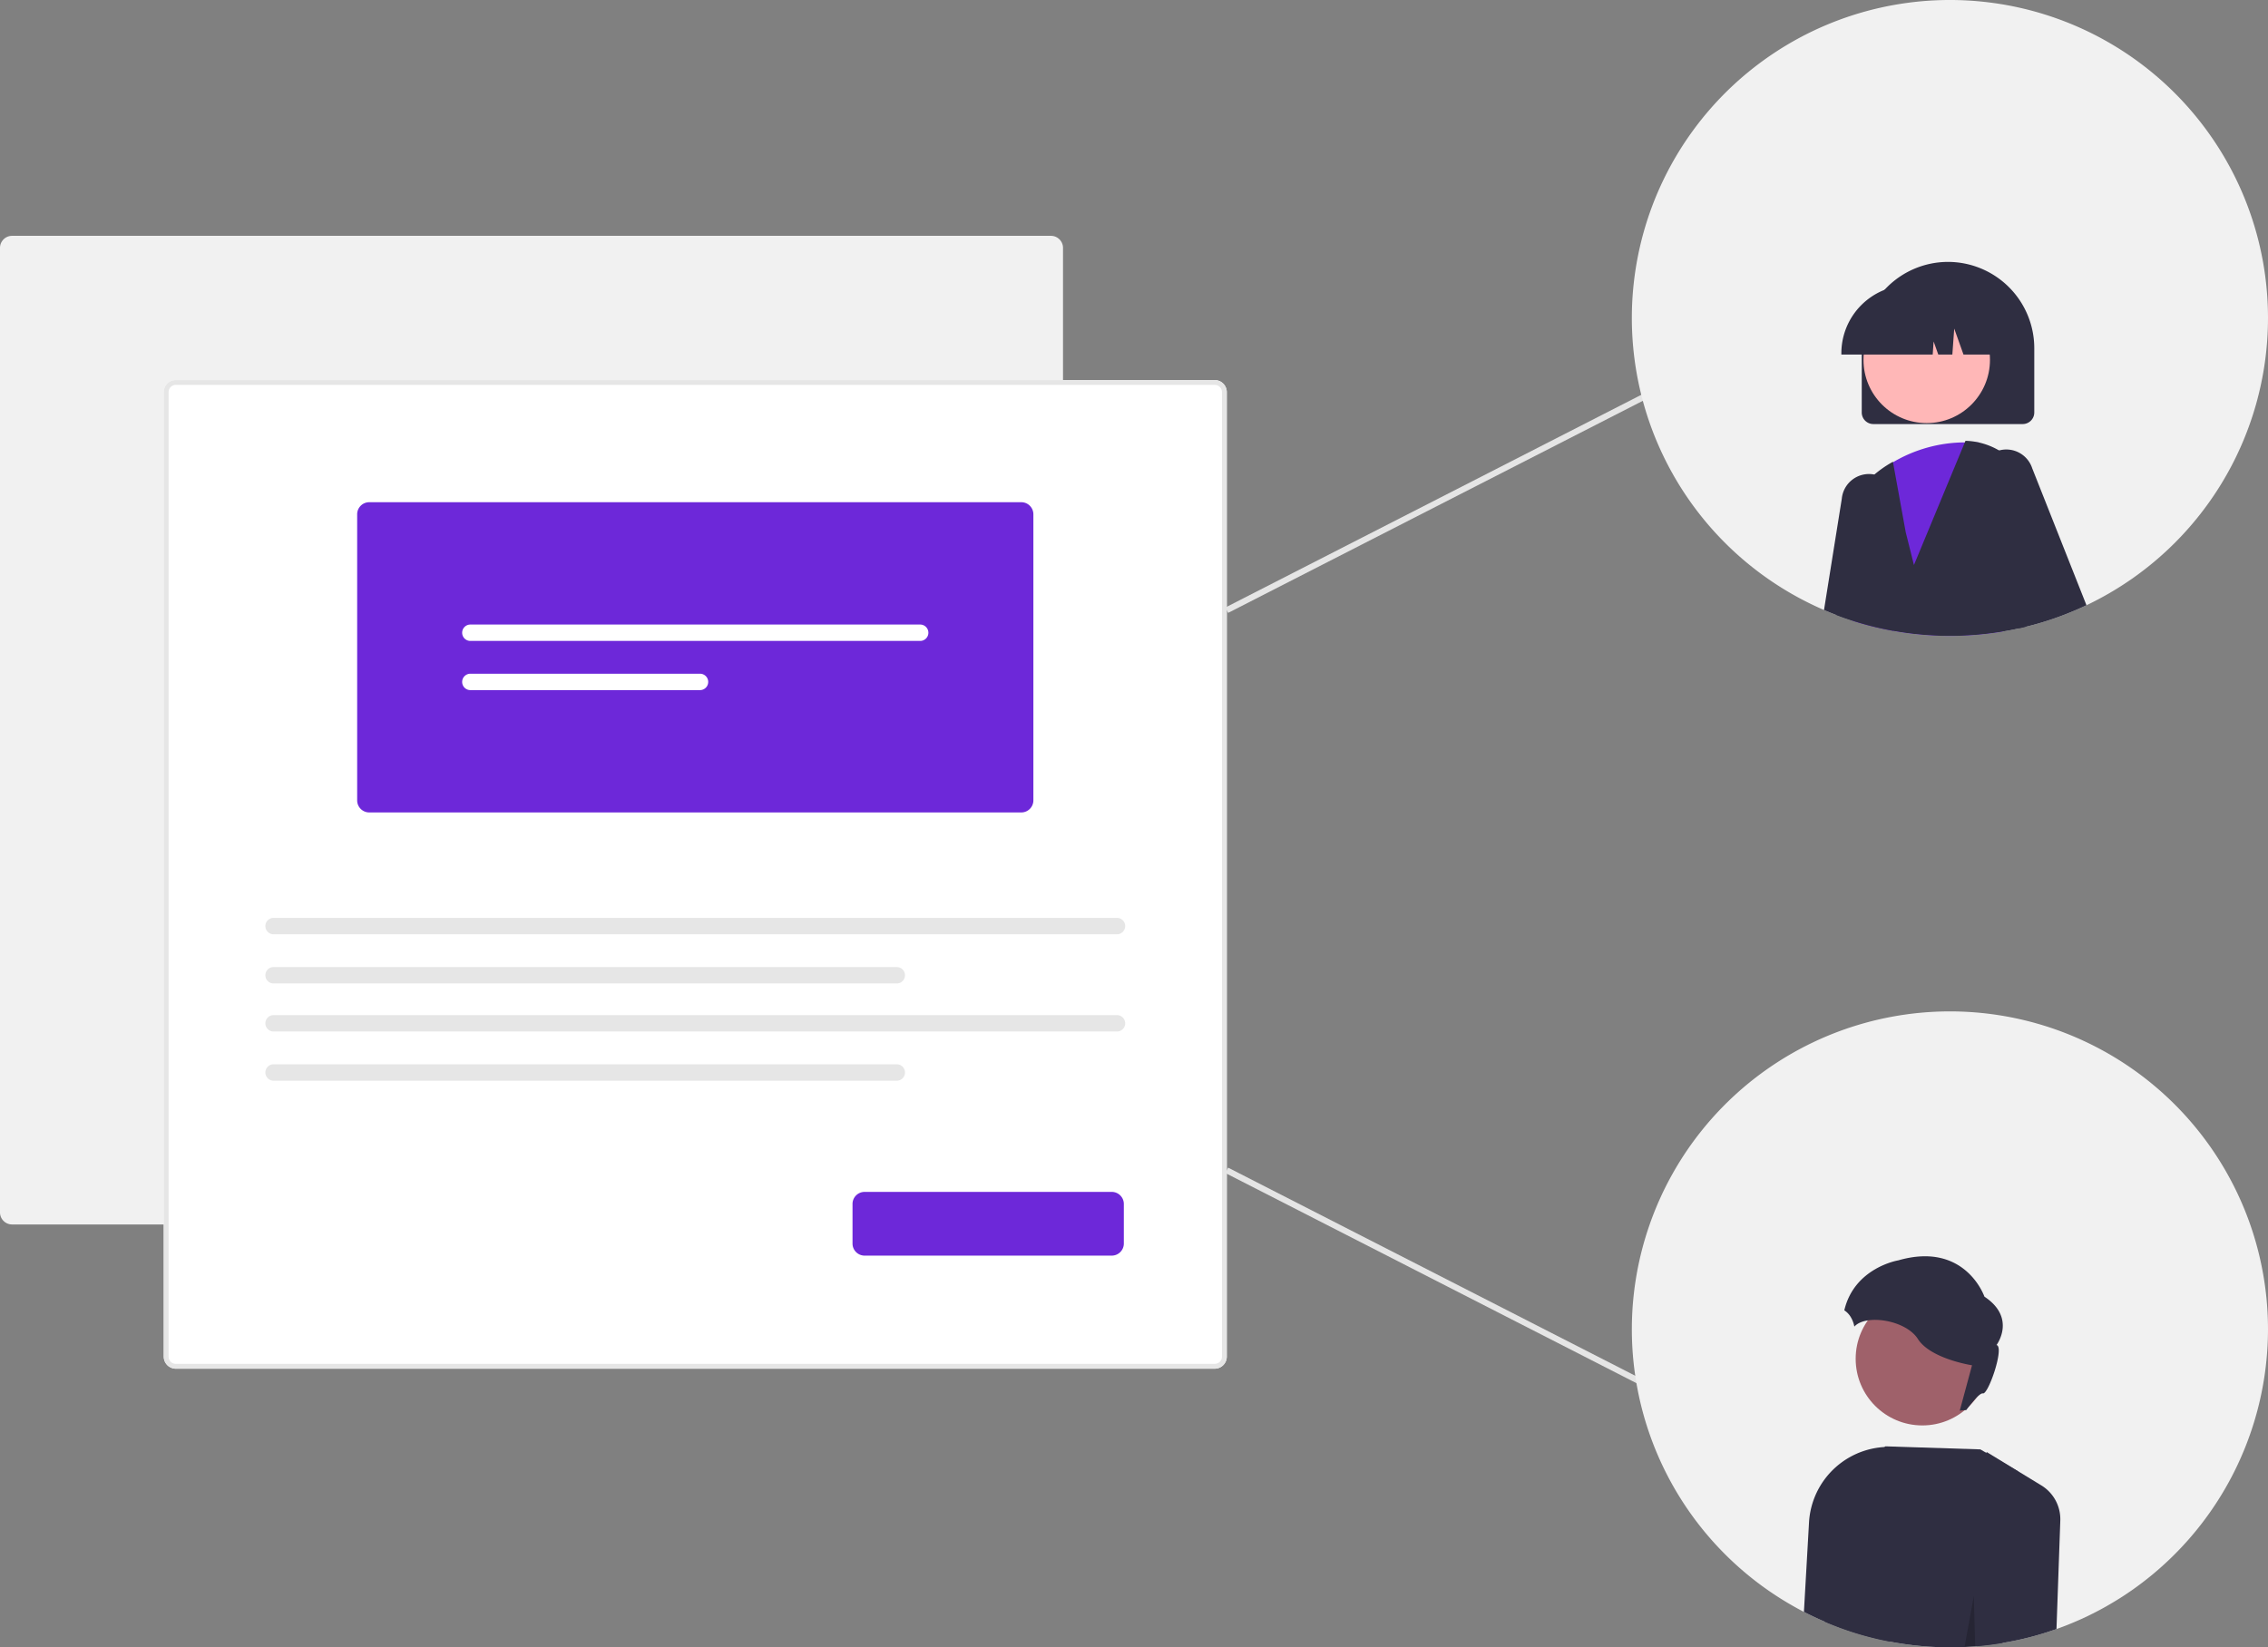 		<svg
			xmlns="http://www.w3.org/2000/svg" viewBox="0 0 748.756 544">
			<rect x="0" y="0" width="748.756" height="544" fill="#808080" stroke="none"/>
			<path fill="#f1f1f1" d="M346.959 404.361H3.986A3.992 3.992 0 010 400.374V81.866a3.992 3.992 0 013.986-3.986h342.972a3.992 3.992 0 013.986 3.986v318.508a3.991 3.991 0 01-3.986 3.986z" />
			<path fill="#fff" d="M401.023 451.99H58.051a3.992 3.992 0 01-3.986-3.986V129.496a3.992 3.992 0 013.986-3.986h342.972a3.992 3.992 0 013.986 3.986v318.508a3.991 3.991 0 01-3.986 3.986z" />
			<path fill="#e6e6e6" d="M401.023 451.99H58.051a3.992 3.992 0 01-3.986-3.986V129.496a3.992 3.992 0 013.986-3.986h342.972a3.992 3.992 0 013.986 3.986v318.508a3.991 3.991 0 01-3.986 3.986zM58.051 127.101a2.395 2.395 0 00-2.39 2.39v318.513a2.395 2.395 0 002.39 2.39h342.972a2.394 2.394 0 002.39-2.39V129.496a2.395 2.395 0 00-2.39-2.39z" />
			<path fill="#6d28d9" d="M337.174 268.295H121.9a3.991 3.991 0 01-3.986-3.986V169.835a3.991 3.991 0 013.986-3.986h215.273a3.991 3.991 0 013.986 3.986v94.473a3.991 3.991 0 01-3.986 3.986z" />
			<path fill="#fff" d="M155.286 206.245a2.706 2.706 0 000 5.413h148.502a2.706 2.706 0 000-5.413z" />
			<path fill="#fff" d="M155.286 222.485a2.706 2.706 0 000 5.413h75.813a2.706 2.706 0 000-5.413z" />
			<path fill="#e6e6e6" d="M90.316 303.116a2.706 2.706 0 000 5.413h278.442a2.706 2.706 0 000-5.413z" />
			<path fill="#e6e6e6" d="M90.316 319.356a2.706 2.706 0 000 5.413h205.753a2.706 2.706 0 000-5.413z" />
			<path fill="#e6e6e6" d="M90.316 335.228a2.706 2.706 0 000 5.413h278.442a2.706 2.706 0 000-5.413z" />
			<path fill="#e6e6e6" d="M90.316 351.467a2.706 2.706 0 000 5.413h205.753a2.706 2.706 0 000-5.413z" />
			<path fill="#6d28d9" d="M367.036 414.651h-81.599a3.991 3.991 0 01-3.986-3.986v-13.074a3.991 3.991 0 013.986-3.986h81.599a3.991 3.991 0 013.986 3.986v13.074a3.991 3.991 0 01-3.986 3.986z" />
			<path fill="#e5e5e5" d="M404.56 200.61l137.866-70.521.911 1.78-137.866 70.521zM404.554 387.38l.91-1.78L543.341 456.1l-.91 1.78z"/>
			<path fill="#f1f1f1" d="M748.756 105a105.092 105.092 0 01-57.24 93.54c-.89.46-1.79.91-2.69 1.33-.53.26-1.06.5-1.59.74-1.3.59-2.62 1.16-3.95 1.69a101.522 101.522 0 01-14.57 4.71c-.7.18-1.42.34-2.13.5q-2.685.6-5.41 1.04a105.579 105.579 0 01-30 .7q-3.105-.36-6.16-.92c-.97-.18-1.94-.37-2.9-.57-.13-.03-.26-.06-.39-.08a99.331 99.331 0 01-10.2-2.72c-1.8-.58-3.59-1.2-5.34-1.88q-1.365-.525-2.7-1.08c-.44-.18-.88-.37-1.31-.56A105.009 105.009 0 11748.756 105zM748.756 439a105.331 105.331 0 01-44.97 86.17c-.26.18-.52.36-.78.53-1.52 1.05-3.07 2.06-4.66 3.01-1.01.62-2.04 1.22-3.07 1.81-1.24.7-2.49 1.37-3.76 2.02-.29.15-.58.3-.88.44-1.06.54-2.13 1.06-3.22 1.55-.06.03-.12.05-.18.08-.36.16-.73.33-1.11.49-2.35 1.04-4.75 2-7.2 2.86-.17.07-.35.13-.53.19a101.17 101.17 0 01-17.25 4.4c-1.11.2-2.229.36-3.35.51-.18.03-.37.06-.55.08-1.53.2-3.07.36-4.62.49-.18.02-.36.03-.54.04-1.16.1-2.33.17-3.51.22-1.6.07-3.2.11-4.82.11q-3.405 0-6.77-.21c-1.95-.13-3.89-.3-5.81-.54-1.17-.14-2.34-.3-3.49-.48-1.27-.19-2.54-.41-3.79-.65-.62-.12-1.24-.25-1.86-.38-.1-.02-.21-.04-.31-.06-1-.21-1.99-.43-2.97-.68a100.543 100.543 0 01-11.46-3.5q-1.92-.72-3.81-1.5c-.39-.16-.78-.33-1.16-.5-.69-.29-1.37-.6-2.05-.91-.51-.23-1.02-.47-1.53-.71-1.08-.5-2.14-1.03-3.2-1.58-.85-.43-1.7-.89-2.53-1.35-.02-.01-.03-.02-.05-.03A105.008 105.008 0 11748.756 439z"/>
			<path fill="#2f2e41" d="M643.116 86.49a28.514 28.514 0 00-28.48 28.48v21.25a3.828 3.828 0 003.83 3.82h49.3a3.828 3.828 0 003.83-3.82v-21.25a28.517 28.517 0 00-28.48-28.48zM628.566 175.9l-2.73-12.3a9.012 9.012 0 00-2.57-4.58 10.853 10.853 0 00-3.95-2.19c-.17-.04-.34-.08-.52-.11a1.921 1.921 0 00-.23-.05 9.015 9.015 0 00-10.52 8.04l-2.32 14.51-3.55 22.22c.43.19.87.38 1.31.56q1.335.555 2.7 1.08c1.75.68 3.54 1.3 5.34 1.88a99.331 99.331 0 0010.2 2.72c.13.02.26.05.39.08.96.2 1.93.39 2.9.57l4.85-26.57z"/>
			<circle cx="636.09" cy="118.843" r="20.879" fill="#ffb7b7"/>
			<path fill="#6d28d9" d="M658.656 188.72l-4.46-35.16-.94-7.45h-.01l-.42-.01c-1.42-.05-2.8-.06-4.16-.01a46.849 46.849 0 00-23.71 6.56 44.622 44.622 0 00-5.36 3.84l-.08.08-.2.26-7.09 9.12-.01.18-.69 38.83a99.331 99.331 0 0010.2 2.72c.13.02.26.05.39.08.96.2 1.93.39 2.9.57q3.06.555 6.16.92a105.579 105.579 0 0030-.7z"/>
			<path fill="#2f2e41" d="M665.956 153.79a23.331 23.331 0 00-12.7-7.68h-.01a22.459 22.459 0 00-4.02-.53l-.35-.01-.21.52-16.8 40.5-2.71-10.82-4.2-23.12-.03-.17-.63.37a37.149 37.149 0 00-5.5 3.87 37.598 37.598 0 00-12.83 22.54 38.3 38.3 0 00-.47 7.89l.69 15.93c1.75.68 3.54 1.3 5.34 1.88a99.331 99.331 0 0010.2 2.72c.13.02.26.05.39.08.96.2 1.93.39 2.9.57q3.06.555 6.16.92a105.579 105.579 0 0030-.7q2.73-.435 5.41-1.04c.71-.16 1.43-.32 2.13-.5l-1.51-4.45 4-30.89a23.186 23.186 0 00-5.25-17.88z"/>
			<path fill="#2f2e41" d="M670.916 154.65a8.991 8.991 0 00-10.94-5.89 8.189 8.189 0 00-1.06.35 8.996 8.996 0 00-5.6 8.35l.04 18.69 5.3 12.57 7.93 18.79c.71-.16 1.43-.32 2.13-.5a101.522 101.522 0 0014.57-4.71c1.33-.53 2.65-1.1 3.95-1.69.53-.24 1.06-.48 1.59-.74zM634.686 94.14h-4.26a22.528 22.528 0 00-22.52 22.53v.42h30.15l.31-4.33 1.54 4.33h4.64l.62-8.58 3.06 8.58h8.98v-.42a22.551 22.551 0 00-22.52-22.53zM625.536 477.88a26.461 26.461 0 00-28.32 25.11l-1.67 29.31c1.06.55 2.12 1.08 3.2 1.58.51.24 1.02.48 1.53.71.68.31 1.36.62 2.05.91.38.17.77.34 1.16.5q1.89.78 3.81 1.5a100.543 100.543 0 0011.46 3.5c.98.25 1.97.47 2.97.68.1.02.21.04.31.06.62.13 1.24.26 1.86.38l2.12-64.21z"/>
			<path fill="#2f2e41" d="M652.626 543.63c1.55-.13 3.09-.29 4.62-.49.18-.02.37-.05.55-.08 1.12-.15 2.24-.31 3.35-.51.09-2.71.06-4.66.06-4.9l4.97-51.79-10.36-6.04-2.02-1.18-31.32-1.01-.26.22-15.04 13.04-4.85 44.61c.38.17.77.34 1.16.5q1.89.78 3.81 1.5a100.57 100.57 0 0011.46 3.5c.98.25 1.97.47 2.97.68.1.02.21.04.31.06.62.13 1.24.26 1.86.38 1.25.24 2.52.46 3.79.65 1.15.18 2.32.34 3.49.48 1.92.24 3.86.41 5.81.54q3.36.21 6.77.21c1.62 0 3.22-.04 4.82-.11 1.18-.05 2.35-.12 3.51-.22z"/>
			<path fill="#2f2e41" d="M673.576 490.32l-17.74-10.84-.02.34-3.19 63.81c1.55-.13 3.09-.29 4.62-.49.18-.02.37-.05.55-.08 1.12-.15 2.24-.31 3.35-.51a101.17 101.17 0 0017.25-4.4c.18-.06.36-.12.53-.19l1.26-35.78a13.096 13.096 0 00-6.61-11.86z"/>
			<circle cx="634.638" cy="448.716" r="22.008" fill="#9f616a"/>
			<path fill="#2f2e41" d="M626.681 416.219c22.165-6.392 28.456 11.979 28.456 11.979 10.684 7.088 3.995 15.975 3.995 15.975 2.696.599-2.694 16.375-4.492 15.975-.959-.213-3.425 2.731-5.517 5.522a11.07 11.07 0 00-2.137.205l4.058-15.013s-13.679-2.096-17.873-8.685c-4.012-6.304-17.221-8.295-20.98-4.084a9.505 9.505 0 00-1.341-3.404 6.801 6.801 0 00-1.971-1.976c3.323-14.124 17.8-16.495 17.8-16.495z"/>
			<path d="M652.086 543.67c-1.16.1-2.33.17-3.51.22l3.08-16.92v1.17z" opacity=".2"/>
		</svg>